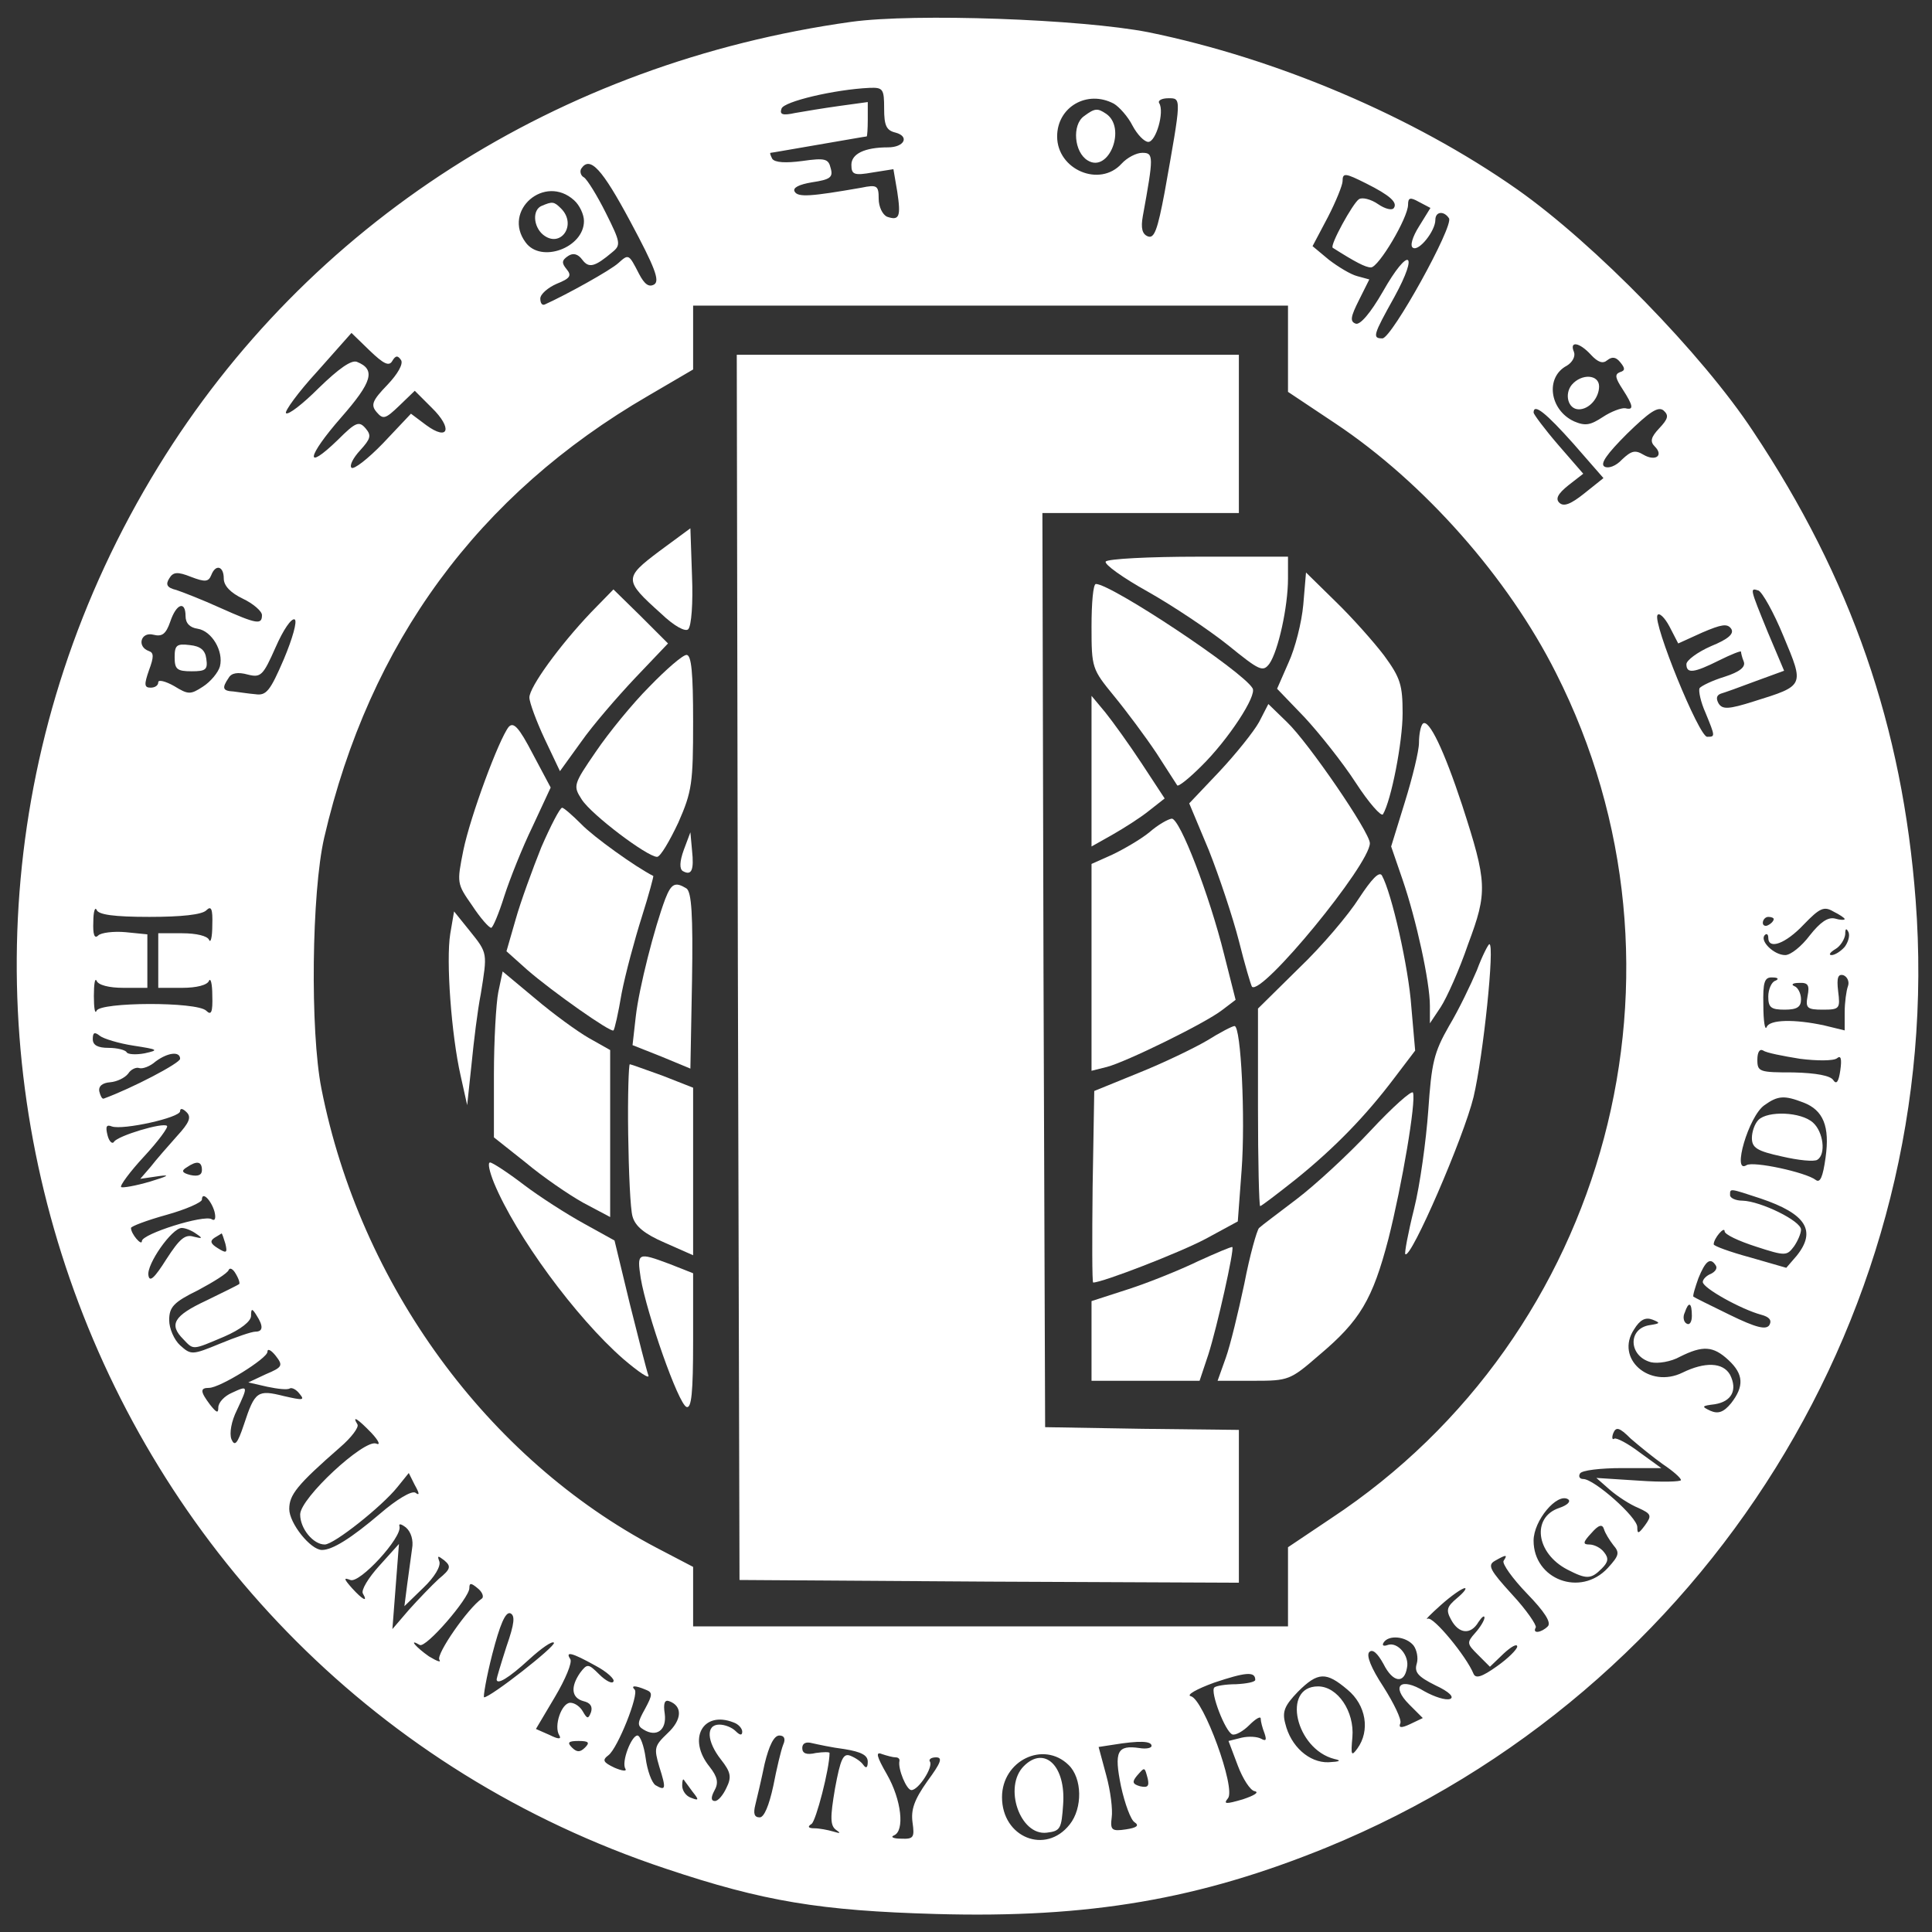 <?xml version="1.0" standalone="no"?>
<!DOCTYPE svg PUBLIC "-//W3C//DTD SVG 20010904//EN"
 "http://www.w3.org/TR/2001/REC-SVG-20010904/DTD/svg10.dtd">
<svg version="1.0" xmlns="http://www.w3.org/2000/svg"
 width="354pt" height="354pt" viewBox="0 0 354 354"
 preserveAspectRatio="xMidYMid meet">
<rect x="0" y="0" width="354" height="354" fill="#333333" stroke="none"/>
<g transform="translate(0,354) scale(0.1,-0.1)"
fill="#FFFFFF" stroke="none">
<path d="M1560 3500 c-537 -75 -996 -369 -1270 -815 -588 -957 -133 -2215 930
-2569 179 -60 283 -77 495 -83 281 -8 483 27 716 122 698 286 1136 990 1079
1736 -24 317 -118 589 -298 859 -93 141 -290 343 -432 443 -191 134 -441 240
-676 288 -123 24 -428 35 -544 19z m60 -159 c0 -31 4 -40 21 -44 26 -7 16 -27
-14 -27 -43 0 -67 -12 -67 -32 0 -18 5 -20 39 -14 l38 6 7 -41 c7 -46 4 -54
-19 -46 -8 4 -15 18 -15 33 0 24 -3 26 -32 20 -92 -16 -116 -18 -122 -7 -4 7
8 13 32 17 33 5 39 9 34 26 -4 17 -10 19 -52 13 -30 -4 -50 -3 -55 4 -3 6 -5
11 -3 11 2 0 41 7 88 15 47 8 86 15 88 15 1 0 2 14 2 31 l0 32 -51 -7 c-29 -4
-65 -10 -82 -13 -23 -5 -29 -3 -25 8 4 13 97 35 161 38 25 1 27 -2 27 -38z
m421 9 c10 -6 26 -24 34 -40 9 -17 22 -30 29 -30 14 0 30 55 20 71 -3 5 5 9
17 9 24 0 24 2 -7 -172 -13 -69 -19 -86 -31 -81 -10 4 -13 15 -9 37 20 110 20
116 -1 116 -11 0 -28 -9 -38 -20 -40 -44 -118 -11 -118 50 0 54 55 86 104 60z
m-886 -216 c45 -84 54 -108 44 -115 -10 -6 -18 0 -28 19 -19 37 -19 37 -38 20
-14 -13 -95 -58 -135 -76 -5 -2 -8 3 -8 11 0 8 14 20 30 27 25 10 28 15 18 27
-9 11 -9 16 3 24 9 6 18 4 26 -7 12 -16 23 -13 55 14 16 13 15 18 -12 72 -16
32 -34 61 -40 65 -6 3 -8 11 -5 16 16 24 38 0 90 -97z m1348 70 c44 -22 58
-35 51 -45 -3 -5 -16 -2 -29 7 -13 9 -29 13 -35 9 -11 -7 -54 -85 -48 -89 41
-26 60 -36 70 -36 14 0 68 91 68 115 0 13 4 14 20 5 l21 -11 -21 -34 c-12 -19
-17 -36 -11 -39 11 -7 41 31 41 51 0 16 16 17 25 3 9 -14 -105 -220 -122 -220
-19 0 -17 6 22 76 46 84 26 93 -21 10 -23 -40 -42 -62 -50 -59 -11 4 -9 13 6
43 l19 38 -22 6 c-12 3 -35 17 -52 30 l-30 25 28 53 c15 29 27 59 27 66 0 16
5 15 43 -4z m-1451 -31 c10 -9 18 -26 18 -38 0 -49 -79 -78 -107 -39 -43 58
35 126 89 77z m1308 -272 l0 -79 87 -58 c162 -108 316 -282 404 -457 275 -543
97 -1213 -412 -1549 l-79 -53 0 -72 0 -73 -545 0 -545 0 0 54 0 55 -67 35
c-310 163 -543 482 -614 841 -21 106 -18 360 5 460 83 358 282 629 594 810
l82 48 0 58 0 59 545 0 545 0 0 -79z m-1641 -22 c6 10 10 10 16 1 4 -7 -6 -25
-25 -45 -28 -29 -31 -37 -20 -50 12 -14 16 -13 42 12 l28 27 31 -31 c39 -38
31 -62 -10 -32 l-28 21 -51 -54 c-28 -29 -54 -49 -58 -45 -4 4 3 18 16 32 19
21 21 27 10 40 -12 14 -18 12 -51 -21 -62 -60 -57 -31 6 41 57 65 64 88 29
102 -10 4 -33 -12 -70 -48 -29 -29 -56 -50 -60 -46 -3 3 22 38 57 76 l63 71
33 -32 c26 -25 36 -30 42 -19z m2196 11 c13 -14 22 -17 30 -10 9 7 16 6 24 -4
9 -11 9 -15 -1 -18 -10 -4 -8 -11 5 -31 20 -31 21 -39 5 -35 -7 1 -26 -6 -41
-16 -23 -15 -32 -17 -53 -8 -45 21 -53 81 -13 102 10 6 16 17 13 25 -9 21 10
18 31 -5z m125 -135 c-15 -16 -17 -24 -8 -33 17 -17 1 -28 -21 -15 -15 9 -22
7 -39 -9 -11 -12 -25 -17 -32 -13 -9 5 5 24 41 60 41 40 57 51 67 43 10 -9 9
-15 -8 -33z m-157 -28 l55 -63 -35 -28 c-25 -20 -38 -25 -46 -17 -7 7 -3 16
17 32 l27 21 -46 53 c-25 29 -45 56 -45 59 0 18 23 -1 73 -57z m-2473 -247 c0
-13 12 -26 35 -37 19 -9 35 -23 35 -30 0 -18 -9 -17 -76 13 -33 15 -69 29 -81
33 -17 4 -20 10 -13 21 7 12 15 13 40 3 26 -10 32 -9 37 3 8 21 23 17 23 -6z
m2858 -106 c38 -91 39 -90 -54 -119 -47 -15 -58 -15 -65 -4 -5 9 -4 15 4 18 7
2 35 12 64 23 l52 19 -30 71 c-33 81 -33 81 -17 76 7 -3 28 -40 46 -84z
m-2928 37 c0 -13 8 -21 22 -23 26 -4 48 -41 41 -69 -3 -11 -17 -28 -31 -37
-23 -15 -27 -15 -53 1 -16 9 -29 12 -29 7 0 -6 -6 -10 -14 -10 -12 0 -12 6 -3
32 9 24 9 32 0 35 -23 8 -15 36 8 30 16 -4 23 1 31 24 11 33 28 39 28 10z
m2779 -30 c35 15 46 17 53 7 6 -9 -5 -19 -37 -32 -25 -11 -45 -26 -45 -33 0
-18 14 -16 60 7 22 11 40 18 40 16 0 -2 2 -11 5 -18 4 -10 -7 -19 -35 -28 -23
-7 -43 -17 -46 -21 -2 -5 2 -25 11 -45 18 -44 18 -44 3 -44 -15 0 -100 209
-91 223 3 5 13 -4 22 -21 l16 -31 44 20z m-2599 -49 c-25 -58 -32 -67 -52 -64
-13 1 -31 4 -40 5 -20 1 -22 6 -9 25 5 9 17 11 35 6 24 -6 28 -2 51 50 14 32
29 54 35 51 5 -3 -4 -35 -20 -73z m-246 -472 c58 0 96 4 104 12 9 9 12 3 11
-27 0 -22 -3 -34 -6 -27 -3 7 -23 12 -49 12 l-44 0 0 -50 0 -50 44 0 c26 0 46
5 49 13 3 6 6 -6 6 -27 1 -31 -2 -37 -11 -28 -17 17 -195 16 -201 0 -3 -7 -5
5 -5 27 0 22 2 34 5 28 3 -8 23 -13 49 -13 l44 0 0 49 0 49 -40 4 c-22 2 -45
-1 -50 -6 -7 -7 -10 2 -9 25 0 18 3 28 6 22 3 -9 32 -13 97 -13z m3106 -4 c0
-2 -8 -2 -18 1 -13 3 -27 -7 -46 -31 -15 -20 -35 -36 -45 -36 -21 0 -48 27
-37 37 3 3 6 1 6 -5 0 -23 32 -11 65 24 29 30 37 34 54 24 12 -6 21 -12 21
-14z m-130 0 c0 -3 -4 -8 -10 -11 -5 -3 -10 -1 -10 4 0 6 5 11 10 11 6 0 10
-2 10 -4z m130 -51 c-7 -8 -18 -15 -24 -15 -6 0 -3 5 7 11 9 5 17 18 18 27 0
11 2 12 6 4 3 -7 -1 -19 -7 -27z m6 -72 c-3 -8 -6 -30 -6 -48 l0 -33 -37 9
c-55 12 -101 11 -106 -3 -3 -7 -6 11 -6 40 -1 43 2 52 17 51 10 0 12 -3 5 -6
-7 -2 -13 -16 -13 -29 0 -20 5 -24 30 -24 23 0 30 5 30 19 0 11 -6 22 -12 24
-7 3 -3 6 8 6 17 1 20 -4 16 -24 -4 -22 -1 -25 28 -25 31 0 32 2 28 34 -3 25
0 32 10 29 7 -3 11 -12 8 -20z m-3141 -109 c45 -7 47 -8 20 -14 -16 -3 -31 -2
-33 2 -2 4 -17 8 -33 8 -20 0 -29 5 -29 16 0 12 3 14 13 6 6 -5 35 -14 62 -18z
m3053 -24 c31 -4 62 -4 68 1 7 6 9 -1 6 -22 -3 -21 -7 -27 -13 -18 -5 8 -31
13 -73 14 -62 0 -66 1 -66 23 0 14 4 21 11 17 5 -4 36 -10 67 -15z m-2968 0
c0 -8 -88 -54 -140 -73 -3 -1 -6 5 -8 13 -2 10 6 16 20 17 12 1 27 8 33 16 5
8 15 12 20 10 6 -2 20 3 30 12 23 17 45 19 45 5z m2974 -80 c37 -14 49 -44 41
-101 -5 -36 -10 -47 -18 -41 -18 14 -115 35 -127 27 -27 -17 4 90 33 110 25
18 37 18 71 5z m-2980 -62 c-16 -18 -38 -43 -48 -56 l-19 -22 34 5 c22 3 17 0
-16 -10 -27 -8 -51 -12 -53 -10 -3 2 16 28 42 56 26 28 45 54 42 56 -7 7 -90
-18 -97 -29 -3 -5 -9 0 -12 12 -4 16 -2 20 8 16 20 -7 125 16 125 28 0 6 5 5
12 -2 9 -9 5 -19 -18 -44z m46 -62 c0 -9 -7 -12 -21 -9 -16 4 -17 8 -7 14 19
13 28 11 28 -5z m2856 -52 c83 -28 103 -59 66 -105 l-19 -22 -66 19 c-37 10
-67 21 -67 24 0 11 20 34 20 24 0 -6 26 -18 57 -28 55 -18 57 -17 70 0 7 10
13 24 13 31 0 16 -74 52 -107 53 -13 0 -23 5 -23 10 0 13 -2 13 56 -6z m-2833
-24 c3 -12 1 -18 -5 -14 -14 9 -128 -27 -128 -40 0 -10 -20 13 -20 24 0 3 29
14 65 24 36 10 65 23 65 28 0 16 17 -1 23 -22z m-33 -41 c12 -8 11 -9 -5 -5
-16 5 -26 -4 -50 -41 -22 -35 -31 -43 -33 -30 -4 20 43 87 61 87 7 0 19 -5 27
-11z m53 -18 c4 -17 2 -18 -14 -8 -13 8 -15 13 -6 19 7 4 13 8 13 8 1 0 4 -9
7 -19z m2731 -40 c3 -5 -1 -11 -9 -15 -8 -3 -15 -10 -15 -15 0 -11 70 -50 107
-60 15 -4 20 -10 15 -19 -6 -9 -24 -5 -73 19 -35 17 -65 32 -66 33 -2 1 3 17
9 34 13 32 22 39 32 23z m-2706 -34 c-1 -1 -29 -15 -60 -30 -60 -28 -69 -44
-42 -71 19 -20 16 -20 75 5 30 13 49 28 49 38 0 14 2 14 10 1 13 -20 12 -30
-2 -30 -7 0 -36 -10 -65 -22 -51 -21 -53 -21 -73 -3 -11 10 -20 31 -20 46 0
24 8 33 53 55 28 15 54 31 56 37 2 5 8 2 13 -7 6 -10 8 -18 6 -19z m2662 -58
c0 -11 -4 -18 -10 -14 -5 3 -7 12 -3 20 7 21 13 19 13 -6z m-77 -17 c-41 -6
-39 -57 2 -68 13 -3 37 1 53 10 42 21 61 20 89 -6 28 -26 29 -48 5 -79 -14
-17 -24 -20 -38 -14 -17 8 -16 9 8 12 31 5 42 26 28 54 -13 23 -46 24 -87 4
-61 -30 -124 26 -89 79 11 18 21 23 34 18 15 -6 14 -7 -5 -10z m-2536 -90
l-32 -15 35 -8 c19 -4 37 -6 41 -3 4 2 12 -2 18 -10 10 -12 6 -12 -29 -4 -48
12 -53 9 -73 -52 -12 -36 -17 -41 -23 -27 -4 11 0 33 10 53 21 45 21 46 -9 32
-14 -6 -25 -18 -25 -27 0 -11 -3 -10 -15 5 -18 24 -19 31 -2 31 20 0 107 54
107 66 0 7 7 3 15 -7 14 -18 13 -21 -18 -34z m194 -108 c13 -14 17 -23 8 -19
-22 8 -139 -100 -139 -130 0 -26 24 -55 45 -55 17 0 105 70 133 105 l21 26 11
-22 c9 -16 9 -20 1 -14 -7 4 -35 -13 -64 -38 -54 -46 -88 -67 -107 -67 -21 0
-60 49 -60 75 0 26 14 44 93 113 21 18 35 37 32 42 -11 18 1 10 26 -16z m2366
-57 c18 -12 33 -25 33 -29 0 -3 -35 -4 -77 -1 l-78 5 25 -22 c14 -12 37 -27
52 -33 24 -11 25 -14 12 -32 -12 -16 -14 -16 -14 -3 0 18 -79 88 -99 88 -7 0
-9 5 -6 10 3 6 38 10 77 10 l72 0 -40 29 c-21 16 -42 27 -46 25 -4 -3 -5 2 -2
10 5 12 11 11 32 -10 15 -13 42 -35 59 -47z m-190 -80 c-51 -17 -43 -83 15
-113 35 -18 43 -18 63 2 12 12 13 19 4 30 -6 8 -18 14 -27 14 -12 0 -12 4 4
21 13 15 20 17 23 7 2 -7 10 -20 17 -29 12 -14 11 -19 -10 -42 -50 -54 -136
-21 -136 50 0 37 43 88 63 76 6 -4 -1 -11 -16 -16z m-2102 -75 c-2 -15 -6 -45
-9 -66 l-5 -39 35 34 c20 19 32 39 29 48 -4 11 -3 11 9 2 13 -11 12 -16 -10
-34 -13 -12 -38 -38 -55 -57 l-30 -35 6 78 6 78 -36 -40 c-20 -22 -34 -45 -30
-51 10 -17 -1 -11 -20 10 -15 17 -16 20 -3 15 17 -7 95 78 90 98 -2 6 3 5 12
-2 9 -8 14 -23 11 -39z m2000 -22 c-3 -5 16 -32 43 -60 32 -33 45 -53 38 -60
-12 -12 -29 -14 -22 -2 2 4 -17 32 -43 60 -41 45 -46 54 -32 62 21 12 24 12
16 0z m-1872 -69 c-26 -18 -84 -102 -78 -112 4 -6 -4 -3 -19 6 -23 16 -39 34
-17 21 11 -7 91 86 91 104 0 10 3 10 15 0 9 -7 12 -16 8 -19z m1787 1 c-19
-16 -21 -22 -11 -40 14 -26 36 -28 50 -4 6 9 11 13 11 8 0 -5 -8 -18 -17 -28
-16 -18 -15 -20 5 -40 l22 -22 25 24 c14 13 25 19 25 13 0 -5 -17 -22 -37 -36
-28 -20 -39 -23 -43 -14 -13 32 -74 106 -84 101 -6 -3 5 8 24 25 19 17 39 31
44 31 4 0 -2 -8 -14 -18z m-1742 -89 c-10 -31 -18 -58 -18 -60 0 -11 22 2 59
36 23 21 43 35 46 31 4 -6 -116 -100 -128 -100 -2 0 4 36 15 79 14 54 24 78
33 75 9 -4 8 -18 -7 -61z m1662 2 c6 -8 9 -23 6 -33 -5 -16 2 -24 34 -40 26
-12 35 -22 27 -25 -8 -3 -29 4 -47 14 -44 27 -62 10 -28 -24 l25 -25 -23 -11
c-17 -8 -22 -7 -18 2 2 7 -12 36 -31 66 -23 35 -32 58 -26 64 6 6 15 -2 26
-22 17 -34 38 -37 43 -7 5 22 -17 48 -35 42 -8 -3 -11 -1 -8 4 9 15 41 12 55
-5z m-1499 -37 c21 -11 36 -25 33 -29 -2 -5 -14 1 -26 13 -20 20 -22 20 -35 3
-18 -26 -16 -46 6 -52 13 -3 17 -10 14 -20 -5 -13 -7 -13 -15 1 -5 9 -15 16
-23 16 -16 0 -31 -43 -20 -60 4 -7 -2 -7 -18 1 l-25 11 35 59 c19 32 32 63 28
69 -10 15 3 12 46 -12z m1209 -26 c0 -4 -16 -7 -35 -8 -19 0 -37 -3 -40 -6 -8
-8 20 -81 33 -86 6 -2 20 6 31 17 12 12 21 17 21 12 0 -5 3 -17 7 -27 4 -12 3
-15 -6 -10 -7 4 -23 5 -36 2 l-24 -6 17 -45 c9 -24 23 -46 31 -47 9 -2 -1 -8
-22 -15 -31 -9 -36 -9 -27 2 15 18 -45 182 -68 187 -9 2 10 13 43 25 57 19 75
21 75 5z m169 -18 c34 -28 42 -75 18 -108 -11 -15 -12 -12 -9 21 4 47 -27 93
-63 93 -67 0 -41 -115 30 -133 14 -3 10 -5 -11 -6 -35 -1 -69 29 -79 71 -6 22
-1 33 23 58 37 37 52 37 91 4z m-1286 0 c13 -5 13 -9 -1 -35 -14 -25 -15 -31
-3 -38 24 -15 43 -1 39 29 -3 19 0 26 8 23 25 -9 24 -34 -3 -59 -24 -23 -25
-27 -15 -61 13 -41 12 -45 -7 -34 -7 5 -15 27 -18 50 -3 22 -10 41 -15 41 -11
0 -30 -49 -22 -61 3 -5 -6 -4 -20 2 -21 10 -23 14 -11 23 17 13 56 111 48 120
-8 8 1 8 20 0z m161 -60 c9 -3 16 -11 16 -17 0 -7 -4 -7 -12 1 -7 7 -20 12
-30 12 -25 0 -23 -31 3 -64 18 -23 20 -32 10 -52 -6 -13 -15 -24 -21 -24 -7 0
-8 6 -1 19 8 14 6 25 -9 44 -41 51 -12 103 44 81z m91 -41 c-4 -10 -12 -44
-18 -75 -8 -37 -17 -58 -25 -58 -10 0 -12 7 -8 23 3 12 11 46 17 75 8 33 17
52 27 52 9 0 12 -6 7 -17z m-363 -5 c-9 -9 -15 -9 -24 0 -9 9 -7 12 12 12 19
0 21 -3 12 -12z m476 -3 c30 -5 42 -11 42 -23 0 -11 -3 -13 -8 -6 -4 6 -14 13
-24 17 -13 5 -18 -6 -28 -60 -9 -53 -9 -68 2 -76 9 -6 8 -7 -5 -3 -10 3 -26 6
-35 6 -11 0 -13 3 -5 8 8 5 33 101 33 130 0 2 -11 2 -25 0 -17 -4 -25 -1 -25
9 0 9 7 12 18 9 9 -2 36 -8 60 -11z m562 6 c0 -4 -10 -6 -22 -4 -41 6 -47 -6
-34 -70 7 -32 18 -62 25 -66 9 -6 4 -10 -16 -13 -26 -4 -29 -1 -26 22 2 14 -2
48 -10 77 l-14 52 26 4 c49 8 71 7 71 -2z m-469 -21 c5 0 8 -3 7 -7 -3 -14 13
-53 22 -53 13 0 40 42 34 52 -3 4 2 8 11 8 13 0 9 -10 -16 -44 -24 -34 -30
-52 -27 -75 4 -28 2 -31 -21 -30 -14 0 -20 3 -13 6 20 8 14 65 -13 112 -19 33
-21 42 -9 37 9 -3 20 -6 25 -6z m317 -14 c25 -24 26 -79 2 -109 -44 -56 -124
-24 -124 50 0 67 76 104 122 59z m145 -25 c3 -14 0 -17 -14 -14 -14 4 -15 8
-6 19 15 17 14 17 20 -5z m-834 -24 c12 -15 12 -17 -3 -11 -9 3 -16 13 -16 22
0 8 1 13 3 11 1 -2 9 -12 16 -22z"/>
<path d="M1986 3327 c-22 -16 -18 -66 7 -81 39 -24 72 61 33 86 -15 10 -20 10
-40 -5z"/>
<path d="M993 3163 c-18 -7 -16 -38 2 -53 32 -26 63 18 33 48 -13 13 -16 13
-35 5z"/>
<path d="M1352 1768 l3 -1123 458 -3 457 -2 0 140 0 140 -177 2 -178 3 -3 838
-2 837 180 0 180 0 0 145 0 145 -460 0 -460 0 2 -1122z"/>
<path d="M1208 2530 c-65 -49 -65 -53 3 -114 25 -24 45 -34 50 -29 6 6 9 49 7
97 l-3 88 -57 -42z"/>
<path d="M2026 2511 c-3 -5 32 -30 77 -55 46 -26 112 -70 147 -98 58 -47 64
-50 76 -34 16 23 34 104 34 156 l0 40 -164 0 c-91 0 -167 -4 -170 -9z"/>
<path d="M2388 2432 c-3 -33 -15 -80 -27 -106 l-21 -48 50 -52 c27 -29 70 -83
94 -120 24 -37 47 -63 50 -58 15 25 36 132 36 185 0 52 -4 65 -34 106 -19 25
-59 70 -89 99 l-54 53 -5 -59z"/>
<path d="M2000 2392 c0 -76 1 -78 41 -127 23 -28 58 -75 78 -105 19 -30 37
-57 38 -59 2 -3 22 13 44 35 49 48 103 130 94 143 -19 32 -259 191 -287 191
-5 0 -8 -35 -8 -78z"/>
<path d="M1083 2418 c-58 -61 -113 -137 -113 -156 0 -9 13 -44 28 -76 l28 -59
39 54 c21 30 66 82 99 117 l60 63 -50 50 -50 49 -41 -42z"/>
<path d="M1190 2282 c-31 -31 -75 -85 -98 -119 -42 -61 -42 -63 -26 -88 18
-28 120 -105 138 -105 6 0 23 29 39 63 25 57 27 72 27 185 0 88 -3 122 -12
122 -7 0 -37 -26 -68 -58z"/>
<path d="M2000 2127 l0 -138 39 22 c21 12 51 31 67 44 l28 22 -42 64 c-23 35
-54 78 -67 94 l-25 30 0 -138z"/>
<path d="M2307 2217 c-10 -18 -43 -59 -73 -91 l-55 -58 36 -86 c19 -48 44
-123 55 -166 11 -44 22 -81 24 -84 18 -17 216 224 216 263 0 20 -113 185 -152
222 l-34 33 -17 -33z"/>
<path d="M932 2208 c-18 -23 -70 -163 -83 -226 -12 -60 -12 -61 16 -101 15
-23 31 -41 35 -41 3 0 14 26 24 58 10 31 33 89 52 128 l33 71 -33 62 c-25 48
-35 59 -44 49z"/>
<path d="M2607 2214 c-4 -4 -7 -20 -7 -35 0 -15 -12 -64 -26 -109 l-25 -81 21
-61 c25 -73 50 -187 50 -231 l0 -32 20 30 c11 17 34 68 50 115 36 96 35 113
-11 255 -33 100 -61 159 -72 149z"/>
<path d="M992 1988 c-16 -40 -38 -100 -47 -132 l-17 -59 38 -34 c46 -40 154
-116 158 -111 2 1 9 32 15 68 7 36 24 99 37 140 13 41 22 75 21 75 -32 16
-110 72 -132 95 -16 16 -32 30 -35 30 -4 0 -21 -33 -38 -72z"/>
<path d="M2106 2015 c-16 -13 -47 -31 -68 -41 l-38 -17 0 -190 0 -189 28 7
c35 9 180 80 211 104 l25 19 -21 83 c-27 109 -81 249 -96 249 -7 -1 -25 -11
-41 -25z"/>
<path d="M1253 1983 c-8 -22 -8 -35 -2 -39 16 -9 21 1 17 38 l-3 33 -12 -32z"/>
<path d="M2490 1894 c-19 -30 -68 -88 -110 -128 l-75 -74 0 -181 c0 -99 2
-181 4 -181 2 0 31 22 65 49 72 58 129 117 181 186 l38 50 -7 80 c-5 72 -36
209 -54 241 -5 8 -19 -7 -42 -42z"/>
<path d="M1219 1893 c-20 -53 -48 -163 -54 -215 l-6 -53 53 -21 53 -22 3 161
c2 122 -1 162 -10 169 -21 13 -28 9 -39 -19z"/>
<path d="M825 1829 c-8 -49 2 -185 19 -260 l12 -54 8 75 c4 41 11 99 17 129
12 75 13 74 -20 115 l-29 36 -7 -41z"/>
<path d="M2706 1762 c-11 -26 -33 -72 -51 -102 -28 -49 -32 -68 -38 -155 -4
-55 -15 -136 -26 -180 -11 -44 -18 -82 -16 -83 10 -10 107 214 125 288 18 76
39 280 29 280 -2 0 -13 -21 -23 -48z"/>
<path d="M913 1722 c-4 -20 -8 -89 -8 -151 l0 -115 58 -46 c31 -26 79 -59 106
-74 l49 -26 0 153 0 153 -39 22 c-21 12 -65 44 -98 72 l-60 50 -8 -38z"/>
<path d="M2211 1633 c-24 -14 -80 -41 -125 -59 l-81 -33 -3 -176 c-1 -96 -1
-175 1 -175 17 0 159 55 206 80 l59 32 7 94 c7 95 -1 264 -13 264 -4 0 -27
-12 -51 -27z"/>
<path d="M1151 1463 c1 -71 4 -139 8 -152 5 -18 22 -32 59 -48 l52 -23 0 154
0 153 -56 22 c-31 11 -58 21 -60 21 -2 0 -4 -57 -3 -127z"/>
<path d="M2511 1468 c-41 -44 -102 -100 -135 -125 -34 -26 -65 -49 -69 -53 -4
-4 -17 -50 -27 -102 -11 -52 -26 -114 -34 -136 l-15 -42 66 0 c64 0 67 1 120
47 75 63 98 102 127 213 25 99 51 252 45 268 -2 5 -37 -26 -78 -70z"/>
<path d="M905 1373 c40 -97 150 -247 237 -323 28 -24 49 -38 46 -30 -3 8 -18
67 -34 131 l-28 116 -56 31 c-31 17 -81 49 -110 71 -30 23 -58 41 -62 41 -5 0
-1 -17 7 -37z"/>
<path d="M2195 1229 c-33 -16 -90 -39 -127 -51 l-68 -22 0 -73 0 -73 99 0 99
0 16 48 c16 50 48 193 44 197 -2 1 -30 -11 -63 -26z"/>
<path d="M1174 1198 c11 -65 69 -231 84 -236 9 -3 12 26 12 121 l0 124 -43 17
c-59 22 -60 21 -53 -26z"/>
<path d="M2880 2835 c-14 -17 -7 -45 13 -45 19 0 37 21 37 42 0 22 -32 24 -50
3z"/>
<path d="M320 2336 c0 -22 4 -26 31 -26 26 0 30 3 27 23 -2 16 -11 23 -30 25
-24 3 -28 0 -28 -22z"/>
<path d="M3222 1488 c-7 -7 -12 -22 -12 -33 0 -18 9 -24 55 -34 30 -7 59 -10
65 -6 16 10 11 51 -8 68 -22 20 -83 22 -100 5z"/>
<path d="M1876 304 c-38 -38 -7 -128 42 -122 25 3 27 7 30 52 5 70 -34 108
-72 70z"/>
</g>
</svg>
